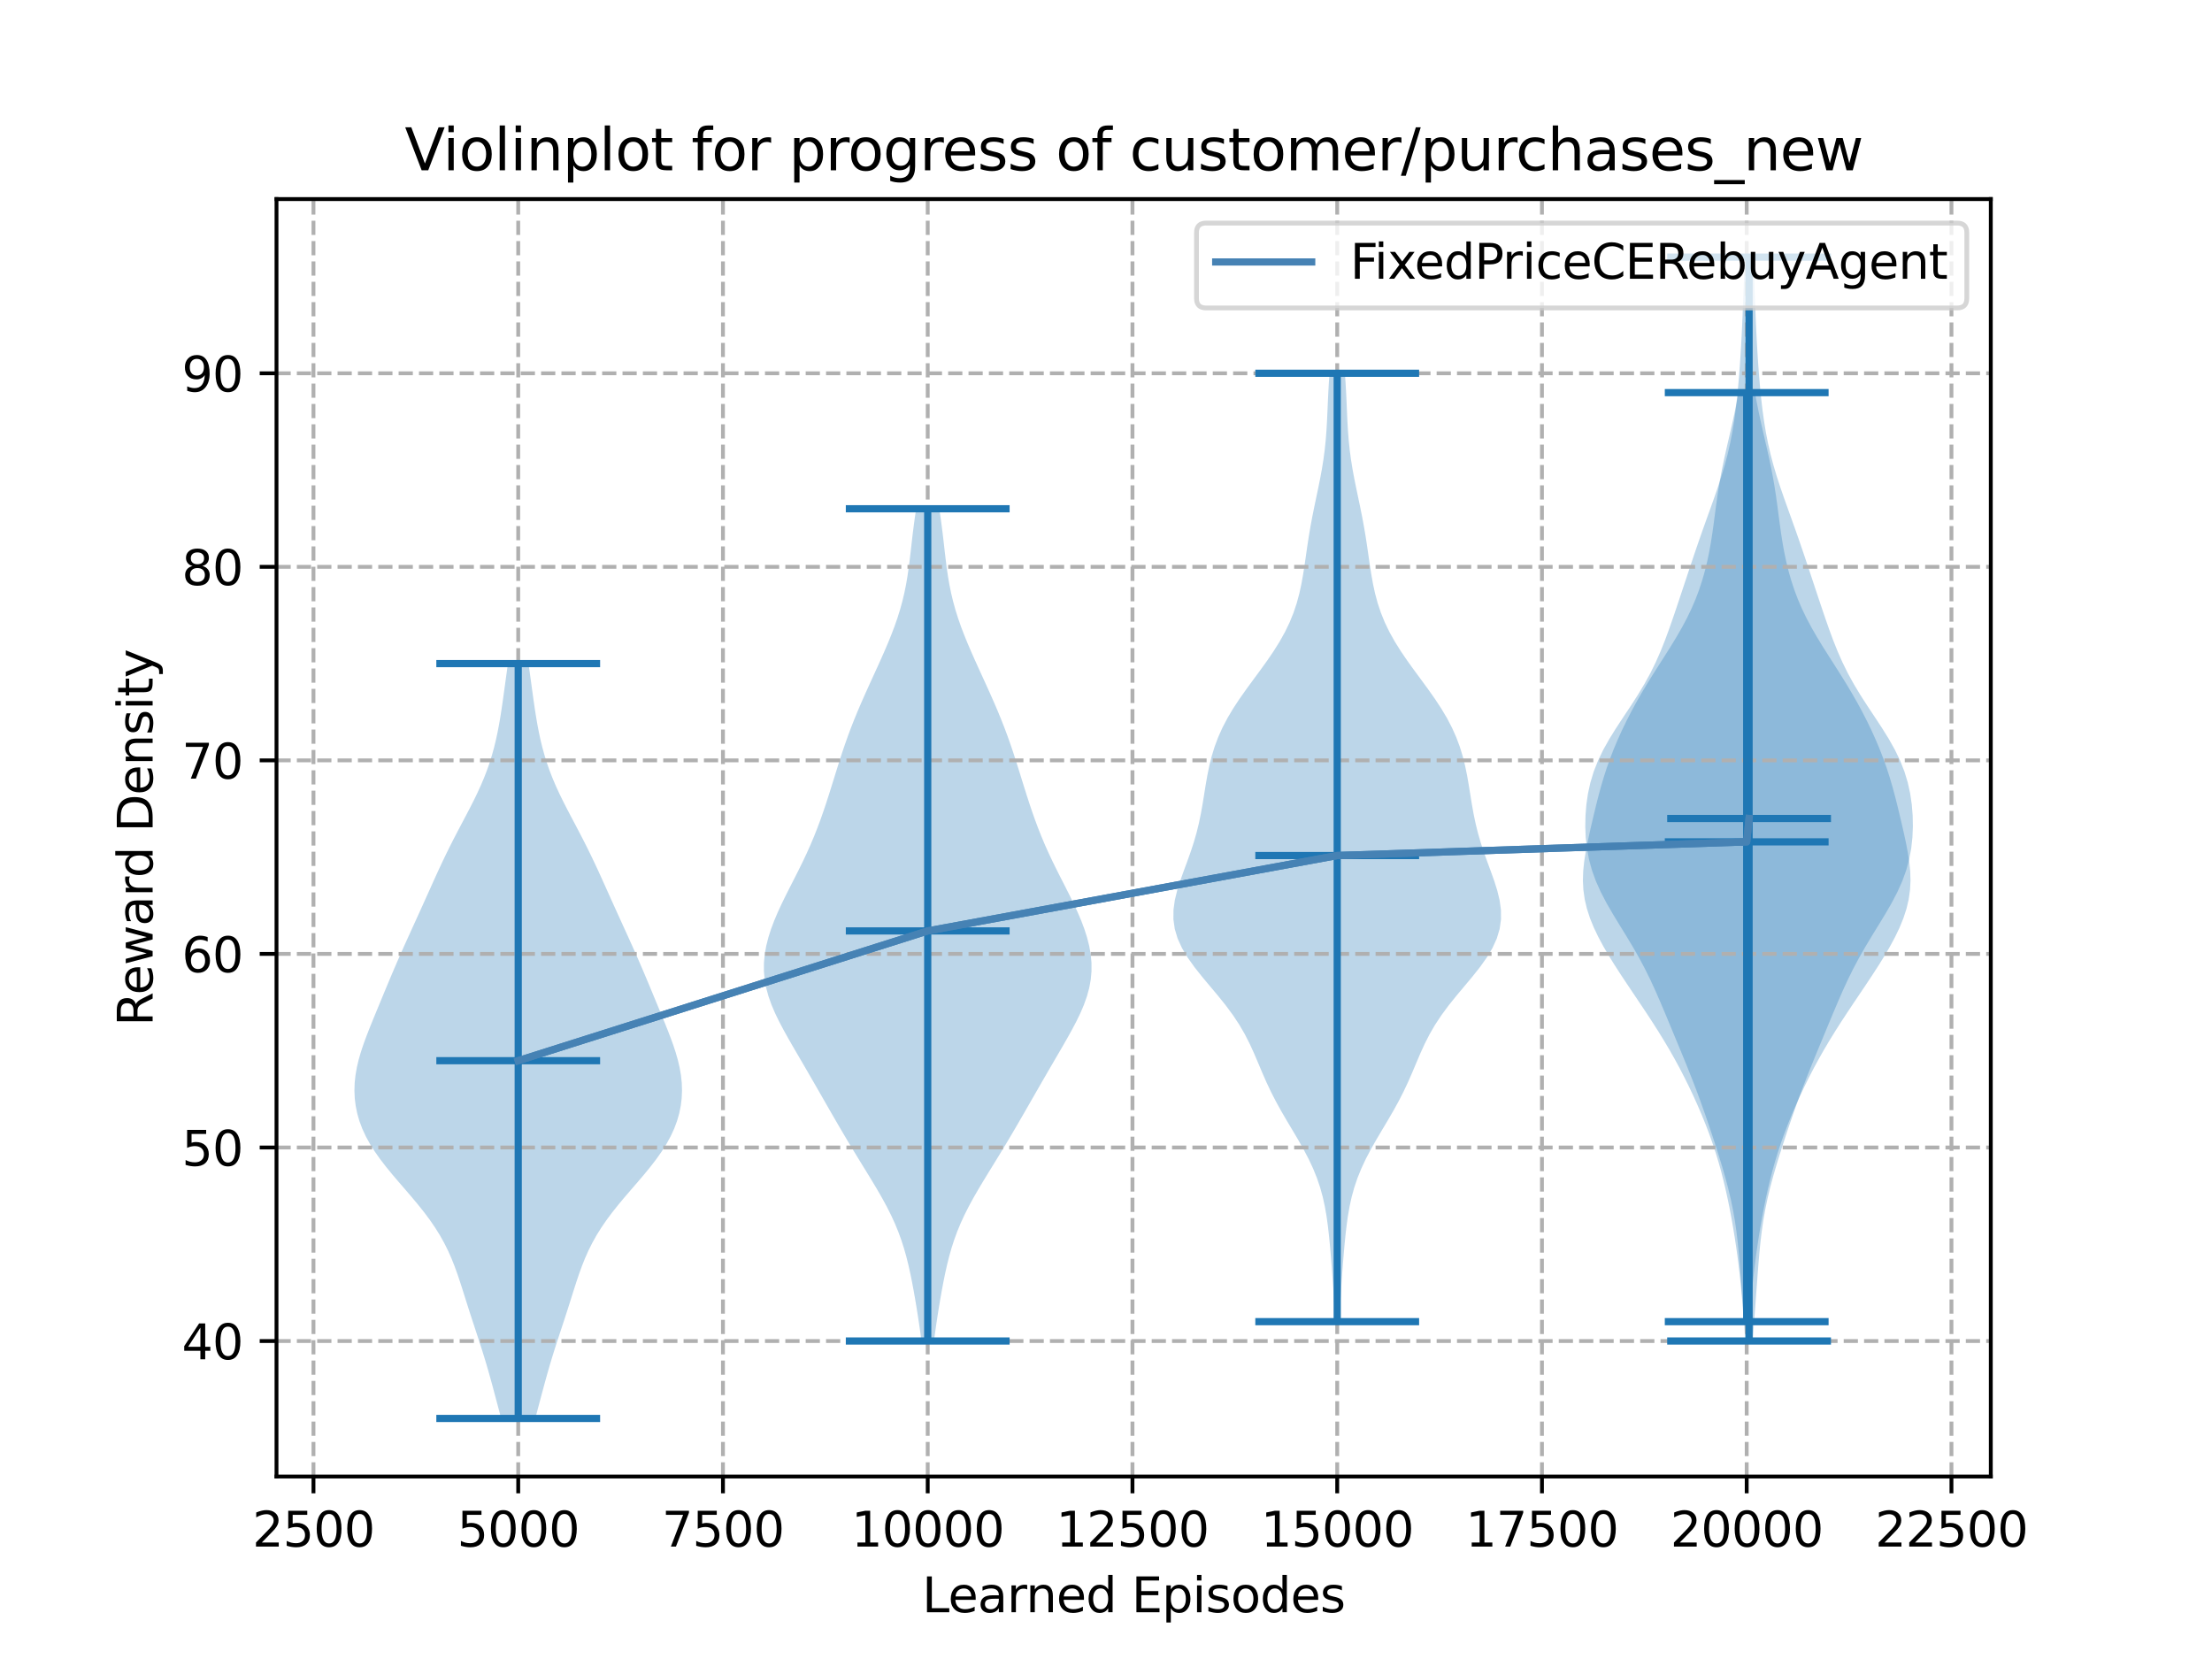 <?xml version="1.0" encoding="utf-8" standalone="no"?>
<!DOCTYPE svg PUBLIC "-//W3C//DTD SVG 1.1//EN"
  "http://www.w3.org/Graphics/SVG/1.1/DTD/svg11.dtd">
<svg xmlns:xlink="http://www.w3.org/1999/xlink" width="460.8pt" height="345.6pt" viewBox="0 0 460.8 345.6" xmlns="http://www.w3.org/2000/svg" version="1.1">
 <defs>
  <style type="text/css">*{stroke-linejoin: round; stroke-linecap: butt}</style>
 </defs>
 <g id="figure_1">
  <g id="patch_1">
   <path d="M 0 345.6 
L 460.8 345.6 
L 460.8 0 
L 0 0 
z
" style="fill: #ffffff"/>
  </g>
  <g id="axes_1">
   <g id="patch_2">
    <path d="M 57.6 307.584 
L 414.72 307.584 
L 414.72 41.472 
L 57.6 41.472 
z
" style="fill: #ffffff"/>
   </g>
   <g id="PolyCollection_1">
    <path d="M 111.507 295.488 
L 104.403 295.488 
L 103.98 293.9 
L 103.557 292.311 
L 103.135 290.723 
L 102.71 289.135 
L 102.278 287.546 
L 101.834 285.958 
L 101.375 284.369 
L 100.898 282.781 
L 100.403 281.193 
L 99.893 279.604 
L 99.373 278.016 
L 98.85 276.428 
L 98.328 274.839 
L 97.813 273.251 
L 97.305 271.663 
L 96.804 270.074 
L 96.302 268.486 
L 95.789 266.897 
L 95.252 265.309 
L 94.675 263.721 
L 94.042 262.132 
L 93.337 260.544 
L 92.546 258.956 
L 91.66 257.367 
L 90.672 255.779 
L 89.585 254.191 
L 88.402 252.602 
L 87.139 251.014 
L 85.813 249.425 
L 84.45 247.837 
L 83.077 246.249 
L 81.725 244.66 
L 80.423 243.072 
L 79.2 241.484 
L 78.078 239.895 
L 77.075 238.307 
L 76.204 236.719 
L 75.47 235.13 
L 74.876 233.542 
L 74.418 231.953 
L 74.095 230.365 
L 73.901 228.777 
L 73.833 227.188 
L 73.885 225.6 
L 74.052 224.012 
L 74.325 222.423 
L 74.696 220.835 
L 75.15 219.247 
L 75.674 217.658 
L 76.251 216.07 
L 76.866 214.481 
L 77.504 212.893 
L 78.155 211.305 
L 78.811 209.716 
L 79.468 208.128 
L 80.126 206.54 
L 80.787 204.951 
L 81.454 203.363 
L 82.129 201.775 
L 82.815 200.186 
L 83.512 198.598 
L 84.22 197.009 
L 84.936 195.421 
L 85.658 193.833 
L 86.381 192.244 
L 87.104 190.656 
L 87.824 189.068 
L 88.541 187.479 
L 89.256 185.891 
L 89.97 184.303 
L 90.688 182.714 
L 91.416 181.126 
L 92.158 179.537 
L 92.919 177.949 
L 93.702 176.361 
L 94.508 174.772 
L 95.332 173.184 
L 96.169 171.596 
L 97.008 170.007 
L 97.839 168.419 
L 98.647 166.831 
L 99.421 165.242 
L 100.149 163.654 
L 100.824 162.065 
L 101.439 160.477 
L 101.993 158.889 
L 102.488 157.3 
L 102.926 155.712 
L 103.312 154.124 
L 103.654 152.535 
L 103.958 150.947 
L 104.232 149.359 
L 104.481 147.77 
L 104.713 146.182 
L 104.935 144.593 
L 105.153 143.005 
L 105.37 141.417 
L 105.59 139.828 
L 105.814 138.24 
L 110.095 138.24 
L 110.095 138.24 
L 110.32 139.828 
L 110.54 141.417 
L 110.757 143.005 
L 110.974 144.593 
L 111.196 146.182 
L 111.429 147.77 
L 111.678 149.359 
L 111.951 150.947 
L 112.255 152.535 
L 112.597 154.124 
L 112.984 155.712 
L 113.422 157.3 
L 113.916 158.889 
L 114.471 160.477 
L 115.086 162.065 
L 115.76 163.654 
L 116.489 165.242 
L 117.262 166.831 
L 118.071 168.419 
L 118.901 170.007 
L 119.741 171.596 
L 120.577 173.184 
L 121.402 174.772 
L 122.207 176.361 
L 122.99 177.949 
L 123.752 179.537 
L 124.494 181.126 
L 125.221 182.714 
L 125.94 184.303 
L 126.654 185.891 
L 127.368 187.479 
L 128.085 189.068 
L 128.805 190.656 
L 129.528 192.244 
L 130.252 193.833 
L 130.974 195.421 
L 131.69 197.009 
L 132.398 198.598 
L 133.095 200.186 
L 133.781 201.775 
L 134.456 203.363 
L 135.123 204.951 
L 135.784 206.54 
L 136.442 208.128 
L 137.099 209.716 
L 137.755 211.305 
L 138.406 212.893 
L 139.044 214.481 
L 139.659 216.07 
L 140.236 217.658 
L 140.759 219.247 
L 141.214 220.835 
L 141.584 222.423 
L 141.858 224.012 
L 142.025 225.6 
L 142.077 227.188 
L 142.009 228.777 
L 141.815 230.365 
L 141.492 231.953 
L 141.034 233.542 
L 140.439 235.13 
L 139.705 236.719 
L 138.834 238.307 
L 137.832 239.895 
L 136.71 241.484 
L 135.487 243.072 
L 134.185 244.66 
L 132.833 246.249 
L 131.46 247.837 
L 130.096 249.425 
L 128.771 251.014 
L 127.507 252.602 
L 126.325 254.191 
L 125.237 255.779 
L 124.25 257.367 
L 123.364 258.956 
L 122.573 260.544 
L 121.868 262.132 
L 121.234 263.721 
L 120.657 265.309 
L 120.12 266.897 
L 119.607 268.486 
L 119.105 270.074 
L 118.604 271.663 
L 118.097 273.251 
L 117.582 274.839 
L 117.06 276.428 
L 116.536 278.016 
L 116.016 279.604 
L 115.506 281.193 
L 115.011 282.781 
L 114.534 284.369 
L 114.075 285.958 
L 113.632 287.546 
L 113.2 289.135 
L 112.775 290.723 
L 112.352 292.311 
L 111.93 293.9 
L 111.507 295.488 
z
" clip-path="url(#p59e0092304)" style="fill: #1f77b4; fill-opacity: 0.3"/>
   </g>
   <g id="PolyCollection_2">
    <path d="M 194.562 279.36 
L 191.958 279.36 
L 191.724 277.609 
L 191.474 275.857 
L 191.209 274.106 
L 190.929 272.355 
L 190.636 270.604 
L 190.328 268.852 
L 190 267.101 
L 189.645 265.35 
L 189.256 263.599 
L 188.821 261.847 
L 188.329 260.096 
L 187.767 258.345 
L 187.129 256.593 
L 186.407 254.842 
L 185.602 253.091 
L 184.718 251.34 
L 183.766 249.588 
L 182.759 247.837 
L 181.713 246.086 
L 180.644 244.335 
L 179.567 242.583 
L 178.492 240.832 
L 177.428 239.081 
L 176.377 237.329 
L 175.342 235.578 
L 174.32 233.827 
L 173.307 232.076 
L 172.301 230.324 
L 171.298 228.573 
L 170.294 226.822 
L 169.286 225.071 
L 168.273 223.319 
L 167.255 221.568 
L 166.233 219.817 
L 165.214 218.065 
L 164.209 216.314 
L 163.235 214.563 
L 162.311 212.812 
L 161.463 211.06 
L 160.716 209.309 
L 160.093 207.558 
L 159.615 205.807 
L 159.294 204.055 
L 159.138 202.304 
L 159.145 200.553 
L 159.309 198.801 
L 159.62 197.05 
L 160.062 195.299 
L 160.62 193.548 
L 161.279 191.796 
L 162.021 190.045 
L 162.828 188.294 
L 163.684 186.543 
L 164.568 184.791 
L 165.462 183.04 
L 166.348 181.289 
L 167.21 179.537 
L 168.038 177.786 
L 168.822 176.035 
L 169.561 174.284 
L 170.256 172.532 
L 170.909 170.781 
L 171.526 169.03 
L 172.115 167.279 
L 172.681 165.527 
L 173.233 163.776 
L 173.776 162.025 
L 174.32 160.273 
L 174.873 158.522 
L 175.441 156.771 
L 176.034 155.02 
L 176.656 153.268 
L 177.311 151.517 
L 178.001 149.766 
L 178.723 148.015 
L 179.474 146.263 
L 180.248 144.512 
L 181.038 142.761 
L 181.838 141.009 
L 182.639 139.258 
L 183.432 137.507 
L 184.208 135.756 
L 184.958 134.004 
L 185.671 132.253 
L 186.337 130.502 
L 186.948 128.751 
L 187.497 126.999 
L 187.98 125.248 
L 188.397 123.497 
L 188.752 121.745 
L 189.05 119.994 
L 189.304 118.243 
L 189.526 116.492 
L 189.73 114.74 
L 189.929 112.989 
L 190.133 111.238 
L 190.353 109.487 
L 190.591 107.735 
L 190.849 105.984 
L 195.671 105.984 
L 195.671 105.984 
L 195.929 107.735 
L 196.167 109.487 
L 196.387 111.238 
L 196.592 112.989 
L 196.79 114.74 
L 196.994 116.492 
L 197.216 118.243 
L 197.47 119.994 
L 197.768 121.745 
L 198.123 123.497 
L 198.54 125.248 
L 199.023 126.999 
L 199.572 128.751 
L 200.183 130.502 
L 200.849 132.253 
L 201.562 134.004 
L 202.312 135.756 
L 203.088 137.507 
L 203.881 139.258 
L 204.682 141.009 
L 205.482 142.761 
L 206.272 144.512 
L 207.046 146.263 
L 207.797 148.015 
L 208.519 149.766 
L 209.209 151.517 
L 209.864 153.268 
L 210.486 155.02 
L 211.079 156.771 
L 211.647 158.522 
L 212.2 160.273 
L 212.744 162.025 
L 213.287 163.776 
L 213.839 165.527 
L 214.405 167.279 
L 214.994 169.03 
L 215.611 170.781 
L 216.264 172.532 
L 216.959 174.284 
L 217.698 176.035 
L 218.483 177.786 
L 219.31 179.537 
L 220.172 181.289 
L 221.058 183.04 
L 221.952 184.791 
L 222.836 186.543 
L 223.692 188.294 
L 224.499 190.045 
L 225.241 191.796 
L 225.9 193.548 
L 226.458 195.299 
L 226.901 197.05 
L 227.211 198.801 
L 227.375 200.553 
L 227.382 202.304 
L 227.226 204.055 
L 226.905 205.807 
L 226.427 207.558 
L 225.804 209.309 
L 225.057 211.06 
L 224.209 212.812 
L 223.285 214.563 
L 222.311 216.314 
L 221.306 218.065 
L 220.287 219.817 
L 219.265 221.568 
L 218.247 223.319 
L 217.234 225.071 
L 216.226 226.822 
L 215.222 228.573 
L 214.219 230.324 
L 213.213 232.076 
L 212.2 233.827 
L 211.178 235.578 
L 210.143 237.329 
L 209.092 239.081 
L 208.028 240.832 
L 206.953 242.583 
L 205.876 244.335 
L 204.807 246.086 
L 203.761 247.837 
L 202.754 249.588 
L 201.802 251.34 
L 200.918 253.091 
L 200.113 254.842 
L 199.391 256.593 
L 198.753 258.345 
L 198.191 260.096 
L 197.699 261.847 
L 197.264 263.599 
L 196.875 265.35 
L 196.52 267.101 
L 196.192 268.852 
L 195.884 270.604 
L 195.591 272.355 
L 195.312 274.106 
L 195.046 275.857 
L 194.796 277.609 
L 194.562 279.36 
z
" clip-path="url(#p59e0092304)" style="fill: #1f77b4; fill-opacity: 0.3"/>
   </g>
   <g id="PolyCollection_3">
    <path d="M 279.027 275.328 
L 278.103 275.328 
L 278.015 273.332 
L 277.914 271.337 
L 277.799 269.341 
L 277.671 267.345 
L 277.531 265.35 
L 277.38 263.354 
L 277.218 261.359 
L 277.043 259.363 
L 276.848 257.367 
L 276.62 255.372 
L 276.345 253.376 
L 275.999 251.38 
L 275.562 249.385 
L 275.014 247.389 
L 274.339 245.393 
L 273.53 243.398 
L 272.594 241.402 
L 271.546 239.407 
L 270.414 237.411 
L 269.234 235.415 
L 268.044 233.42 
L 266.883 231.424 
L 265.782 229.428 
L 264.759 227.433 
L 263.818 225.437 
L 262.942 223.441 
L 262.101 221.446 
L 261.251 219.45 
L 260.342 217.455 
L 259.326 215.459 
L 258.167 213.463 
L 256.846 211.468 
L 255.37 209.472 
L 253.769 207.476 
L 252.098 205.481 
L 250.429 203.485 
L 248.843 201.489 
L 247.419 199.494 
L 246.228 197.498 
L 245.319 195.503 
L 244.723 193.507 
L 244.443 191.511 
L 244.461 189.516 
L 244.737 187.52 
L 245.219 185.524 
L 245.847 183.529 
L 246.558 181.533 
L 247.295 179.537 
L 248.009 177.542 
L 248.666 175.546 
L 249.244 173.551 
L 249.737 171.555 
L 250.153 169.559 
L 250.51 167.564 
L 250.834 165.568 
L 251.154 163.572 
L 251.502 161.577 
L 251.91 159.581 
L 252.406 157.585 
L 253.016 155.59 
L 253.761 153.594 
L 254.653 151.599 
L 255.696 149.603 
L 256.883 147.607 
L 258.194 145.612 
L 259.6 143.616 
L 261.061 141.62 
L 262.533 139.625 
L 263.97 137.629 
L 265.331 135.633 
L 266.579 133.638 
L 267.691 131.642 
L 268.654 129.647 
L 269.464 127.651 
L 270.13 125.655 
L 270.669 123.66 
L 271.105 121.664 
L 271.464 119.668 
L 271.773 117.673 
L 272.061 115.677 
L 272.349 113.681 
L 272.657 111.686 
L 272.994 109.69 
L 273.365 107.695 
L 273.765 105.699 
L 274.183 103.703 
L 274.603 101.708 
L 275.006 99.712 
L 275.376 97.716 
L 275.697 95.721 
L 275.961 93.725 
L 276.168 91.729 
L 276.323 89.734 
L 276.439 87.738 
L 276.531 85.743 
L 276.617 83.747 
L 276.711 81.751 
L 276.825 79.756 
L 276.964 77.76 
L 280.166 77.76 
L 280.166 77.76 
L 280.306 79.756 
L 280.42 81.751 
L 280.514 83.747 
L 280.599 85.743 
L 280.691 87.738 
L 280.807 89.734 
L 280.962 91.729 
L 281.169 93.725 
L 281.434 95.721 
L 281.755 97.716 
L 282.124 99.712 
L 282.527 101.708 
L 282.947 103.703 
L 283.365 105.699 
L 283.765 107.695 
L 284.136 109.69 
L 284.474 111.686 
L 284.781 113.681 
L 285.07 115.677 
L 285.357 117.673 
L 285.667 119.668 
L 286.025 121.664 
L 286.461 123.66 
L 287 125.655 
L 287.667 127.651 
L 288.477 129.647 
L 289.439 131.642 
L 290.551 133.638 
L 291.8 135.633 
L 293.16 137.629 
L 294.597 139.625 
L 296.069 141.62 
L 297.53 143.616 
L 298.936 145.612 
L 300.248 147.607 
L 301.435 149.603 
L 302.478 151.599 
L 303.37 153.594 
L 304.114 155.59 
L 304.724 157.585 
L 305.22 159.581 
L 305.628 161.577 
L 305.976 163.572 
L 306.297 165.568 
L 306.62 167.564 
L 306.977 169.559 
L 307.393 171.555 
L 307.887 173.551 
L 308.464 175.546 
L 309.121 177.542 
L 309.835 179.537 
L 310.572 181.533 
L 311.284 183.529 
L 311.911 185.524 
L 312.394 187.52 
L 312.67 189.516 
L 312.687 191.511 
L 312.407 193.507 
L 311.811 195.503 
L 310.903 197.498 
L 309.711 199.494 
L 308.287 201.489 
L 306.701 203.485 
L 305.032 205.481 
L 303.361 207.476 
L 301.76 209.472 
L 300.284 211.468 
L 298.963 213.463 
L 297.804 215.459 
L 296.788 217.455 
L 295.879 219.45 
L 295.029 221.446 
L 294.188 223.441 
L 293.313 225.437 
L 292.371 227.433 
L 291.349 229.428 
L 290.247 231.424 
L 289.087 233.42 
L 287.897 235.415 
L 286.716 237.411 
L 285.584 239.407 
L 284.536 241.402 
L 283.6 243.398 
L 282.792 245.393 
L 282.117 247.389 
L 281.568 249.385 
L 281.131 251.38 
L 280.786 253.376 
L 280.51 255.372 
L 280.283 257.367 
L 280.088 259.363 
L 279.912 261.359 
L 279.751 263.354 
L 279.599 265.35 
L 279.459 267.345 
L 279.331 269.341 
L 279.216 271.337 
L 279.115 273.332 
L 279.027 275.328 
z
" clip-path="url(#p59e0092304)" style="fill: #1f77b4; fill-opacity: 0.3"/>
   </g>
   <g id="PolyCollection_4">
    <path d="M 364.502 275.328 
L 363.239 275.328 
L 363.113 273.373 
L 362.969 271.418 
L 362.806 269.463 
L 362.622 267.508 
L 362.417 265.553 
L 362.189 263.599 
L 361.938 261.644 
L 361.664 259.689 
L 361.368 257.734 
L 361.048 255.779 
L 360.705 253.824 
L 360.336 251.869 
L 359.941 249.914 
L 359.514 247.959 
L 359.053 246.004 
L 358.551 244.049 
L 358.004 242.095 
L 357.409 240.14 
L 356.763 238.185 
L 356.067 236.23 
L 355.321 234.275 
L 354.529 232.32 
L 353.692 230.365 
L 352.813 228.41 
L 351.891 226.455 
L 350.925 224.5 
L 349.913 222.545 
L 348.853 220.591 
L 347.743 218.636 
L 346.583 216.681 
L 345.376 214.726 
L 344.127 212.771 
L 342.846 210.816 
L 341.541 208.861 
L 340.226 206.906 
L 338.913 204.951 
L 337.618 202.996 
L 336.356 201.041 
L 335.144 199.087 
L 334.003 197.132 
L 332.953 195.177 
L 332.018 193.222 
L 331.223 191.267 
L 330.587 189.312 
L 330.127 187.357 
L 329.849 185.402 
L 329.748 183.447 
L 329.809 181.492 
L 330.006 179.537 
L 330.309 177.583 
L 330.684 175.628 
L 331.104 173.673 
L 331.548 171.718 
L 332.007 169.763 
L 332.481 167.808 
L 332.977 165.853 
L 333.505 163.898 
L 334.08 161.943 
L 334.711 159.988 
L 335.404 158.033 
L 336.162 156.079 
L 336.983 154.124 
L 337.867 152.169 
L 338.81 150.214 
L 339.813 148.259 
L 340.873 146.304 
L 341.99 144.349 
L 343.16 142.394 
L 344.373 140.439 
L 345.614 138.484 
L 346.864 136.529 
L 348.096 134.575 
L 349.286 132.62 
L 350.409 130.665 
L 351.446 128.71 
L 352.386 126.755 
L 353.224 124.8 
L 353.961 122.845 
L 354.603 120.89 
L 355.159 118.935 
L 355.638 116.98 
L 356.049 115.025 
L 356.402 113.071 
L 356.708 111.116 
L 356.982 109.161 
L 357.239 107.206 
L 357.496 105.251 
L 357.77 103.296 
L 358.072 101.341 
L 358.411 99.386 
L 358.789 97.431 
L 359.2 95.476 
L 359.638 93.521 
L 360.088 91.567 
L 360.54 89.612 
L 360.98 87.657 
L 361.399 85.702 
L 361.79 83.747 
L 362.147 81.792 
L 365.594 81.792 
L 365.594 81.792 
L 365.951 83.747 
L 366.342 85.702 
L 366.761 87.657 
L 367.201 89.612 
L 367.653 91.567 
L 368.103 93.521 
L 368.54 95.476 
L 368.952 97.431 
L 369.33 99.386 
L 369.669 101.341 
L 369.971 103.296 
L 370.245 105.251 
L 370.502 107.206 
L 370.759 109.161 
L 371.033 111.116 
L 371.339 113.071 
L 371.692 115.025 
L 372.103 116.98 
L 372.582 118.935 
L 373.138 120.89 
L 373.78 122.845 
L 374.517 124.8 
L 375.355 126.755 
L 376.294 128.71 
L 377.332 130.665 
L 378.455 132.62 
L 379.645 134.575 
L 380.877 136.529 
L 382.127 138.484 
L 383.368 140.439 
L 384.581 142.394 
L 385.751 144.349 
L 386.868 146.304 
L 387.928 148.259 
L 388.931 150.214 
L 389.874 152.169 
L 390.758 154.124 
L 391.579 156.079 
L 392.337 158.033 
L 393.03 159.988 
L 393.661 161.943 
L 394.235 163.898 
L 394.764 165.853 
L 395.26 167.808 
L 395.733 169.763 
L 396.193 171.718 
L 396.637 173.673 
L 397.057 175.628 
L 397.432 177.583 
L 397.734 179.537 
L 397.932 181.492 
L 397.993 183.447 
L 397.892 185.402 
L 397.614 187.357 
L 397.153 189.312 
L 396.518 191.267 
L 395.722 193.222 
L 394.788 195.177 
L 393.738 197.132 
L 392.597 199.087 
L 391.385 201.041 
L 390.123 202.996 
L 388.828 204.951 
L 387.515 206.906 
L 386.2 208.861 
L 384.895 210.816 
L 383.614 212.771 
L 382.365 214.726 
L 381.158 216.681 
L 379.998 218.636 
L 378.888 220.591 
L 377.828 222.545 
L 376.816 224.5 
L 375.85 226.455 
L 374.928 228.41 
L 374.049 230.365 
L 373.212 232.32 
L 372.42 234.275 
L 371.674 236.23 
L 370.978 238.185 
L 370.332 240.14 
L 369.737 242.095 
L 369.19 244.049 
L 368.688 246.004 
L 368.226 247.959 
L 367.8 249.914 
L 367.404 251.869 
L 367.036 253.824 
L 366.693 255.779 
L 366.373 257.734 
L 366.076 259.689 
L 365.803 261.644 
L 365.552 263.599 
L 365.324 265.553 
L 365.118 267.508 
L 364.935 269.463 
L 364.772 271.418 
L 364.628 273.373 
L 364.502 275.328 
z
" clip-path="url(#p59e0092304)" style="fill: #1f77b4; fill-opacity: 0.3"/>
   </g>
   <g id="PolyCollection_5">
    <path d="M 365.133 279.36 
L 363.597 279.36 
L 363.44 277.079 
L 363.274 274.799 
L 363.104 272.518 
L 362.934 270.237 
L 362.766 267.956 
L 362.597 265.676 
L 362.421 263.395 
L 362.228 261.114 
L 362.004 258.833 
L 361.733 256.553 
L 361.403 254.272 
L 361.002 251.991 
L 360.528 249.711 
L 359.982 247.43 
L 359.372 245.149 
L 358.711 242.868 
L 358.011 240.588 
L 357.282 238.307 
L 356.532 236.026 
L 355.762 233.745 
L 354.971 231.465 
L 354.154 229.184 
L 353.307 226.903 
L 352.429 224.623 
L 351.523 222.342 
L 350.594 220.061 
L 349.651 217.78 
L 348.704 215.5 
L 347.757 213.219 
L 346.806 210.938 
L 345.842 208.657 
L 344.845 206.377 
L 343.794 204.096 
L 342.668 201.815 
L 341.455 199.535 
L 340.155 197.254 
L 338.785 194.973 
L 337.381 192.692 
L 335.992 190.412 
L 334.674 188.131 
L 333.482 185.85 
L 332.459 183.569 
L 331.632 181.289 
L 331.011 179.008 
L 330.586 176.727 
L 330.337 174.447 
L 330.243 172.166 
L 330.289 169.885 
L 330.471 167.604 
L 330.802 165.324 
L 331.302 163.043 
L 331.992 160.762 
L 332.887 158.481 
L 333.986 156.201 
L 335.266 153.92 
L 336.685 151.639 
L 338.184 149.359 
L 339.699 147.078 
L 341.168 144.797 
L 342.544 142.516 
L 343.798 140.236 
L 344.922 137.955 
L 345.928 135.674 
L 346.839 133.393 
L 347.681 131.113 
L 348.479 128.832 
L 349.254 126.551 
L 350.016 124.271 
L 350.774 121.99 
L 351.53 119.709 
L 352.29 117.428 
L 353.058 115.148 
L 353.839 112.867 
L 354.636 110.586 
L 355.449 108.305 
L 356.27 106.025 
L 357.083 103.744 
L 357.871 101.463 
L 358.614 99.183 
L 359.293 96.902 
L 359.896 94.621 
L 360.42 92.34 
L 360.865 90.06 
L 361.24 87.779 
L 361.555 85.498 
L 361.822 83.217 
L 362.051 80.937 
L 362.25 78.656 
L 362.425 76.375 
L 362.58 74.095 
L 362.717 71.814 
L 362.838 69.533 
L 362.945 67.252 
L 363.041 64.972 
L 363.129 62.691 
L 363.212 60.41 
L 363.296 58.129 
L 363.383 55.849 
L 363.476 53.568 
L 365.254 53.568 
L 365.254 53.568 
L 365.348 55.849 
L 365.435 58.129 
L 365.518 60.41 
L 365.602 62.691 
L 365.689 64.972 
L 365.785 67.252 
L 365.892 69.533 
L 366.013 71.814 
L 366.15 74.095 
L 366.305 76.375 
L 366.48 78.656 
L 366.679 80.937 
L 366.908 83.217 
L 367.175 85.498 
L 367.491 87.779 
L 367.865 90.06 
L 368.311 92.34 
L 368.834 94.621 
L 369.438 96.902 
L 370.117 99.183 
L 370.859 101.463 
L 371.647 103.744 
L 372.461 106.025 
L 373.281 108.305 
L 374.094 110.586 
L 374.892 112.867 
L 375.673 115.148 
L 376.44 117.428 
L 377.2 119.709 
L 377.956 121.99 
L 378.714 124.271 
L 379.477 126.551 
L 380.251 128.832 
L 381.05 131.113 
L 381.892 133.393 
L 382.802 135.674 
L 383.808 137.955 
L 384.933 140.236 
L 386.187 142.516 
L 387.562 144.797 
L 389.032 147.078 
L 390.546 149.359 
L 392.046 151.639 
L 393.465 153.92 
L 394.745 156.201 
L 395.844 158.481 
L 396.739 160.762 
L 397.429 163.043 
L 397.928 165.324 
L 398.259 167.604 
L 398.442 169.885 
L 398.487 172.166 
L 398.393 174.447 
L 398.144 176.727 
L 397.719 179.008 
L 397.098 181.289 
L 396.272 183.569 
L 395.249 185.85 
L 394.056 188.131 
L 392.738 190.412 
L 391.349 192.692 
L 389.945 194.973 
L 388.576 197.254 
L 387.275 199.535 
L 386.062 201.815 
L 384.936 204.096 
L 383.885 206.377 
L 382.889 208.657 
L 381.924 210.938 
L 380.973 213.219 
L 380.026 215.5 
L 379.079 217.78 
L 378.137 220.061 
L 377.208 222.342 
L 376.301 224.623 
L 375.423 226.903 
L 374.576 229.184 
L 373.759 231.465 
L 372.968 233.745 
L 372.198 236.026 
L 371.448 238.307 
L 370.72 240.588 
L 370.019 242.868 
L 369.358 245.149 
L 368.749 247.43 
L 368.203 249.711 
L 367.728 251.991 
L 367.328 254.272 
L 366.997 256.553 
L 366.726 258.833 
L 366.502 261.114 
L 366.309 263.395 
L 366.134 265.676 
L 365.965 267.956 
L 365.796 270.237 
L 365.626 272.518 
L 365.456 274.799 
L 365.29 277.079 
L 365.133 279.36 
z
" clip-path="url(#p59e0092304)" style="fill: #1f77b4; fill-opacity: 0.3"/>
   </g>
   <g id="matplotlib.axis_1">
    <g id="xtick_1">
     <g id="line2d_1">
      <path d="M 65.302 307.584 
L 65.302 41.472 
" clip-path="url(#p59e0092304)" style="fill: none; stroke-dasharray: 2.96,1.28; stroke-dashoffset: 0; stroke: #b0b0b0; stroke-width: 0.8"/>
     </g>
     <g id="line2d_2">
      <defs>
       <path id="m2ce70b0e08" d="M 0 0 
L 0 3.5 
" style="stroke: #000000; stroke-width: 0.8"/>
      </defs>
      <g>
       <use xlink:href="#m2ce70b0e08" x="65.302" y="307.584" style="stroke: #000000; stroke-width: 0.8"/>
      </g>
     </g>
     <g id="text_1">
      <!-- 2500 -->
      <g transform="translate(52.577 322.182)scale(0.1 -0.1)">
       <defs>
        <path id="DejaVuSans-32" d="M 1228 531 
L 3431 531 
L 3431 0 
L 469 0 
L 469 531 
Q 828 903 1448 1529 
Q 2069 2156 2228 2338 
Q 2531 2678 2651 2914 
Q 2772 3150 2772 3378 
Q 2772 3750 2511 3984 
Q 2250 4219 1831 4219 
Q 1534 4219 1204 4116 
Q 875 4013 500 3803 
L 500 4441 
Q 881 4594 1212 4672 
Q 1544 4750 1819 4750 
Q 2544 4750 2975 4387 
Q 3406 4025 3406 3419 
Q 3406 3131 3298 2873 
Q 3191 2616 2906 2266 
Q 2828 2175 2409 1742 
Q 1991 1309 1228 531 
z
" transform="scale(0.016)"/>
        <path id="DejaVuSans-35" d="M 691 4666 
L 3169 4666 
L 3169 4134 
L 1269 4134 
L 1269 2991 
Q 1406 3038 1543 3061 
Q 1681 3084 1819 3084 
Q 2600 3084 3056 2656 
Q 3513 2228 3513 1497 
Q 3513 744 3044 326 
Q 2575 -91 1722 -91 
Q 1428 -91 1123 -41 
Q 819 9 494 109 
L 494 744 
Q 775 591 1075 516 
Q 1375 441 1709 441 
Q 2250 441 2565 725 
Q 2881 1009 2881 1497 
Q 2881 1984 2565 2268 
Q 2250 2553 1709 2553 
Q 1456 2553 1204 2497 
Q 953 2441 691 2322 
L 691 4666 
z
" transform="scale(0.016)"/>
        <path id="DejaVuSans-30" d="M 2034 4250 
Q 1547 4250 1301 3770 
Q 1056 3291 1056 2328 
Q 1056 1369 1301 889 
Q 1547 409 2034 409 
Q 2525 409 2770 889 
Q 3016 1369 3016 2328 
Q 3016 3291 2770 3770 
Q 2525 4250 2034 4250 
z
M 2034 4750 
Q 2819 4750 3233 4129 
Q 3647 3509 3647 2328 
Q 3647 1150 3233 529 
Q 2819 -91 2034 -91 
Q 1250 -91 836 529 
Q 422 1150 422 2328 
Q 422 3509 836 4129 
Q 1250 4750 2034 4750 
z
" transform="scale(0.016)"/>
       </defs>
       <use xlink:href="#DejaVuSans-32"/>
       <use xlink:href="#DejaVuSans-35" x="63.623"/>
       <use xlink:href="#DejaVuSans-30" x="127.246"/>
       <use xlink:href="#DejaVuSans-30" x="190.869"/>
      </g>
     </g>
    </g>
    <g id="xtick_2">
     <g id="line2d_3">
      <path d="M 107.955 307.584 
L 107.955 41.472 
" clip-path="url(#p59e0092304)" style="fill: none; stroke-dasharray: 2.96,1.28; stroke-dashoffset: 0; stroke: #b0b0b0; stroke-width: 0.8"/>
     </g>
     <g id="line2d_4">
      <g>
       <use xlink:href="#m2ce70b0e08" x="107.955" y="307.584" style="stroke: #000000; stroke-width: 0.8"/>
      </g>
     </g>
     <g id="text_2">
      <!-- 5000 -->
      <g transform="translate(95.23 322.182)scale(0.1 -0.1)">
       <use xlink:href="#DejaVuSans-35"/>
       <use xlink:href="#DejaVuSans-30" x="63.623"/>
       <use xlink:href="#DejaVuSans-30" x="127.246"/>
       <use xlink:href="#DejaVuSans-30" x="190.869"/>
      </g>
     </g>
    </g>
    <g id="xtick_3">
     <g id="line2d_5">
      <path d="M 150.607 307.584 
L 150.607 41.472 
" clip-path="url(#p59e0092304)" style="fill: none; stroke-dasharray: 2.96,1.28; stroke-dashoffset: 0; stroke: #b0b0b0; stroke-width: 0.8"/>
     </g>
     <g id="line2d_6">
      <g>
       <use xlink:href="#m2ce70b0e08" x="150.607" y="307.584" style="stroke: #000000; stroke-width: 0.8"/>
      </g>
     </g>
     <g id="text_3">
      <!-- 7500 -->
      <g transform="translate(137.882 322.182)scale(0.1 -0.1)">
       <defs>
        <path id="DejaVuSans-37" d="M 525 4666 
L 3525 4666 
L 3525 4397 
L 1831 0 
L 1172 0 
L 2766 4134 
L 525 4134 
L 525 4666 
z
" transform="scale(0.016)"/>
       </defs>
       <use xlink:href="#DejaVuSans-37"/>
       <use xlink:href="#DejaVuSans-35" x="63.623"/>
       <use xlink:href="#DejaVuSans-30" x="127.246"/>
       <use xlink:href="#DejaVuSans-30" x="190.869"/>
      </g>
     </g>
    </g>
    <g id="xtick_4">
     <g id="line2d_7">
      <path d="M 193.26 307.584 
L 193.26 41.472 
" clip-path="url(#p59e0092304)" style="fill: none; stroke-dasharray: 2.96,1.28; stroke-dashoffset: 0; stroke: #b0b0b0; stroke-width: 0.8"/>
     </g>
     <g id="line2d_8">
      <g>
       <use xlink:href="#m2ce70b0e08" x="193.26" y="307.584" style="stroke: #000000; stroke-width: 0.8"/>
      </g>
     </g>
     <g id="text_4">
      <!-- 10000 -->
      <g transform="translate(177.354 322.182)scale(0.1 -0.1)">
       <defs>
        <path id="DejaVuSans-31" d="M 794 531 
L 1825 531 
L 1825 4091 
L 703 3866 
L 703 4441 
L 1819 4666 
L 2450 4666 
L 2450 531 
L 3481 531 
L 3481 0 
L 794 0 
L 794 531 
z
" transform="scale(0.016)"/>
       </defs>
       <use xlink:href="#DejaVuSans-31"/>
       <use xlink:href="#DejaVuSans-30" x="63.623"/>
       <use xlink:href="#DejaVuSans-30" x="127.246"/>
       <use xlink:href="#DejaVuSans-30" x="190.869"/>
       <use xlink:href="#DejaVuSans-30" x="254.492"/>
      </g>
     </g>
    </g>
    <g id="xtick_5">
     <g id="line2d_9">
      <path d="M 235.913 307.584 
L 235.913 41.472 
" clip-path="url(#p59e0092304)" style="fill: none; stroke-dasharray: 2.96,1.28; stroke-dashoffset: 0; stroke: #b0b0b0; stroke-width: 0.8"/>
     </g>
     <g id="line2d_10">
      <g>
       <use xlink:href="#m2ce70b0e08" x="235.913" y="307.584" style="stroke: #000000; stroke-width: 0.8"/>
      </g>
     </g>
     <g id="text_5">
      <!-- 12500 -->
      <g transform="translate(220.006 322.182)scale(0.1 -0.1)">
       <use xlink:href="#DejaVuSans-31"/>
       <use xlink:href="#DejaVuSans-32" x="63.623"/>
       <use xlink:href="#DejaVuSans-35" x="127.246"/>
       <use xlink:href="#DejaVuSans-30" x="190.869"/>
       <use xlink:href="#DejaVuSans-30" x="254.492"/>
      </g>
     </g>
    </g>
    <g id="xtick_6">
     <g id="line2d_11">
      <path d="M 278.565 307.584 
L 278.565 41.472 
" clip-path="url(#p59e0092304)" style="fill: none; stroke-dasharray: 2.96,1.28; stroke-dashoffset: 0; stroke: #b0b0b0; stroke-width: 0.8"/>
     </g>
     <g id="line2d_12">
      <g>
       <use xlink:href="#m2ce70b0e08" x="278.565" y="307.584" style="stroke: #000000; stroke-width: 0.8"/>
      </g>
     </g>
     <g id="text_6">
      <!-- 15000 -->
      <g transform="translate(262.659 322.182)scale(0.1 -0.1)">
       <use xlink:href="#DejaVuSans-31"/>
       <use xlink:href="#DejaVuSans-35" x="63.623"/>
       <use xlink:href="#DejaVuSans-30" x="127.246"/>
       <use xlink:href="#DejaVuSans-30" x="190.869"/>
       <use xlink:href="#DejaVuSans-30" x="254.492"/>
      </g>
     </g>
    </g>
    <g id="xtick_7">
     <g id="line2d_13">
      <path d="M 321.218 307.584 
L 321.218 41.472 
" clip-path="url(#p59e0092304)" style="fill: none; stroke-dasharray: 2.96,1.28; stroke-dashoffset: 0; stroke: #b0b0b0; stroke-width: 0.8"/>
     </g>
     <g id="line2d_14">
      <g>
       <use xlink:href="#m2ce70b0e08" x="321.218" y="307.584" style="stroke: #000000; stroke-width: 0.8"/>
      </g>
     </g>
     <g id="text_7">
      <!-- 17500 -->
      <g transform="translate(305.312 322.182)scale(0.1 -0.1)">
       <use xlink:href="#DejaVuSans-31"/>
       <use xlink:href="#DejaVuSans-37" x="63.623"/>
       <use xlink:href="#DejaVuSans-35" x="127.246"/>
       <use xlink:href="#DejaVuSans-30" x="190.869"/>
       <use xlink:href="#DejaVuSans-30" x="254.492"/>
      </g>
     </g>
    </g>
    <g id="xtick_8">
     <g id="line2d_15">
      <path d="M 363.87 307.584 
L 363.87 41.472 
" clip-path="url(#p59e0092304)" style="fill: none; stroke-dasharray: 2.96,1.28; stroke-dashoffset: 0; stroke: #b0b0b0; stroke-width: 0.8"/>
     </g>
     <g id="line2d_16">
      <g>
       <use xlink:href="#m2ce70b0e08" x="363.87" y="307.584" style="stroke: #000000; stroke-width: 0.8"/>
      </g>
     </g>
     <g id="text_8">
      <!-- 20000 -->
      <g transform="translate(347.964 322.182)scale(0.1 -0.1)">
       <use xlink:href="#DejaVuSans-32"/>
       <use xlink:href="#DejaVuSans-30" x="63.623"/>
       <use xlink:href="#DejaVuSans-30" x="127.246"/>
       <use xlink:href="#DejaVuSans-30" x="190.869"/>
       <use xlink:href="#DejaVuSans-30" x="254.492"/>
      </g>
     </g>
    </g>
    <g id="xtick_9">
     <g id="line2d_17">
      <path d="M 406.523 307.584 
L 406.523 41.472 
" clip-path="url(#p59e0092304)" style="fill: none; stroke-dasharray: 2.96,1.28; stroke-dashoffset: 0; stroke: #b0b0b0; stroke-width: 0.8"/>
     </g>
     <g id="line2d_18">
      <g>
       <use xlink:href="#m2ce70b0e08" x="406.523" y="307.584" style="stroke: #000000; stroke-width: 0.8"/>
      </g>
     </g>
     <g id="text_9">
      <!-- 22500 -->
      <g transform="translate(390.617 322.182)scale(0.1 -0.1)">
       <use xlink:href="#DejaVuSans-32"/>
       <use xlink:href="#DejaVuSans-32" x="63.623"/>
       <use xlink:href="#DejaVuSans-35" x="127.246"/>
       <use xlink:href="#DejaVuSans-30" x="190.869"/>
       <use xlink:href="#DejaVuSans-30" x="254.492"/>
      </g>
     </g>
    </g>
    <g id="text_10">
     <!-- Learned Episodes -->
     <g transform="translate(192.102 335.861)scale(0.1 -0.1)">
      <defs>
       <path id="DejaVuSans-4c" d="M 628 4666 
L 1259 4666 
L 1259 531 
L 3531 531 
L 3531 0 
L 628 0 
L 628 4666 
z
" transform="scale(0.016)"/>
       <path id="DejaVuSans-65" d="M 3597 1894 
L 3597 1613 
L 953 1613 
Q 991 1019 1311 708 
Q 1631 397 2203 397 
Q 2534 397 2845 478 
Q 3156 559 3463 722 
L 3463 178 
Q 3153 47 2828 -22 
Q 2503 -91 2169 -91 
Q 1331 -91 842 396 
Q 353 884 353 1716 
Q 353 2575 817 3079 
Q 1281 3584 2069 3584 
Q 2775 3584 3186 3129 
Q 3597 2675 3597 1894 
z
M 3022 2063 
Q 3016 2534 2758 2815 
Q 2500 3097 2075 3097 
Q 1594 3097 1305 2825 
Q 1016 2553 972 2059 
L 3022 2063 
z
" transform="scale(0.016)"/>
       <path id="DejaVuSans-61" d="M 2194 1759 
Q 1497 1759 1228 1600 
Q 959 1441 959 1056 
Q 959 750 1161 570 
Q 1363 391 1709 391 
Q 2188 391 2477 730 
Q 2766 1069 2766 1631 
L 2766 1759 
L 2194 1759 
z
M 3341 1997 
L 3341 0 
L 2766 0 
L 2766 531 
Q 2569 213 2275 61 
Q 1981 -91 1556 -91 
Q 1019 -91 701 211 
Q 384 513 384 1019 
Q 384 1609 779 1909 
Q 1175 2209 1959 2209 
L 2766 2209 
L 2766 2266 
Q 2766 2663 2505 2880 
Q 2244 3097 1772 3097 
Q 1472 3097 1187 3025 
Q 903 2953 641 2809 
L 641 3341 
Q 956 3463 1253 3523 
Q 1550 3584 1831 3584 
Q 2591 3584 2966 3190 
Q 3341 2797 3341 1997 
z
" transform="scale(0.016)"/>
       <path id="DejaVuSans-72" d="M 2631 2963 
Q 2534 3019 2420 3045 
Q 2306 3072 2169 3072 
Q 1681 3072 1420 2755 
Q 1159 2438 1159 1844 
L 1159 0 
L 581 0 
L 581 3500 
L 1159 3500 
L 1159 2956 
Q 1341 3275 1631 3429 
Q 1922 3584 2338 3584 
Q 2397 3584 2469 3576 
Q 2541 3569 2628 3553 
L 2631 2963 
z
" transform="scale(0.016)"/>
       <path id="DejaVuSans-6e" d="M 3513 2113 
L 3513 0 
L 2938 0 
L 2938 2094 
Q 2938 2591 2744 2837 
Q 2550 3084 2163 3084 
Q 1697 3084 1428 2787 
Q 1159 2491 1159 1978 
L 1159 0 
L 581 0 
L 581 3500 
L 1159 3500 
L 1159 2956 
Q 1366 3272 1645 3428 
Q 1925 3584 2291 3584 
Q 2894 3584 3203 3211 
Q 3513 2838 3513 2113 
z
" transform="scale(0.016)"/>
       <path id="DejaVuSans-64" d="M 2906 2969 
L 2906 4863 
L 3481 4863 
L 3481 0 
L 2906 0 
L 2906 525 
Q 2725 213 2448 61 
Q 2172 -91 1784 -91 
Q 1150 -91 751 415 
Q 353 922 353 1747 
Q 353 2572 751 3078 
Q 1150 3584 1784 3584 
Q 2172 3584 2448 3432 
Q 2725 3281 2906 2969 
z
M 947 1747 
Q 947 1113 1208 752 
Q 1469 391 1925 391 
Q 2381 391 2643 752 
Q 2906 1113 2906 1747 
Q 2906 2381 2643 2742 
Q 2381 3103 1925 3103 
Q 1469 3103 1208 2742 
Q 947 2381 947 1747 
z
" transform="scale(0.016)"/>
       <path id="DejaVuSans-20" transform="scale(0.016)"/>
       <path id="DejaVuSans-45" d="M 628 4666 
L 3578 4666 
L 3578 4134 
L 1259 4134 
L 1259 2753 
L 3481 2753 
L 3481 2222 
L 1259 2222 
L 1259 531 
L 3634 531 
L 3634 0 
L 628 0 
L 628 4666 
z
" transform="scale(0.016)"/>
       <path id="DejaVuSans-70" d="M 1159 525 
L 1159 -1331 
L 581 -1331 
L 581 3500 
L 1159 3500 
L 1159 2969 
Q 1341 3281 1617 3432 
Q 1894 3584 2278 3584 
Q 2916 3584 3314 3078 
Q 3713 2572 3713 1747 
Q 3713 922 3314 415 
Q 2916 -91 2278 -91 
Q 1894 -91 1617 61 
Q 1341 213 1159 525 
z
M 3116 1747 
Q 3116 2381 2855 2742 
Q 2594 3103 2138 3103 
Q 1681 3103 1420 2742 
Q 1159 2381 1159 1747 
Q 1159 1113 1420 752 
Q 1681 391 2138 391 
Q 2594 391 2855 752 
Q 3116 1113 3116 1747 
z
" transform="scale(0.016)"/>
       <path id="DejaVuSans-69" d="M 603 3500 
L 1178 3500 
L 1178 0 
L 603 0 
L 603 3500 
z
M 603 4863 
L 1178 4863 
L 1178 4134 
L 603 4134 
L 603 4863 
z
" transform="scale(0.016)"/>
       <path id="DejaVuSans-73" d="M 2834 3397 
L 2834 2853 
Q 2591 2978 2328 3040 
Q 2066 3103 1784 3103 
Q 1356 3103 1142 2972 
Q 928 2841 928 2578 
Q 928 2378 1081 2264 
Q 1234 2150 1697 2047 
L 1894 2003 
Q 2506 1872 2764 1633 
Q 3022 1394 3022 966 
Q 3022 478 2636 193 
Q 2250 -91 1575 -91 
Q 1294 -91 989 -36 
Q 684 19 347 128 
L 347 722 
Q 666 556 975 473 
Q 1284 391 1588 391 
Q 1994 391 2212 530 
Q 2431 669 2431 922 
Q 2431 1156 2273 1281 
Q 2116 1406 1581 1522 
L 1381 1569 
Q 847 1681 609 1914 
Q 372 2147 372 2553 
Q 372 3047 722 3315 
Q 1072 3584 1716 3584 
Q 2034 3584 2315 3537 
Q 2597 3491 2834 3397 
z
" transform="scale(0.016)"/>
       <path id="DejaVuSans-6f" d="M 1959 3097 
Q 1497 3097 1228 2736 
Q 959 2375 959 1747 
Q 959 1119 1226 758 
Q 1494 397 1959 397 
Q 2419 397 2687 759 
Q 2956 1122 2956 1747 
Q 2956 2369 2687 2733 
Q 2419 3097 1959 3097 
z
M 1959 3584 
Q 2709 3584 3137 3096 
Q 3566 2609 3566 1747 
Q 3566 888 3137 398 
Q 2709 -91 1959 -91 
Q 1206 -91 779 398 
Q 353 888 353 1747 
Q 353 2609 779 3096 
Q 1206 3584 1959 3584 
z
" transform="scale(0.016)"/>
      </defs>
      <use xlink:href="#DejaVuSans-4c"/>
      <use xlink:href="#DejaVuSans-65" x="53.963"/>
      <use xlink:href="#DejaVuSans-61" x="115.486"/>
      <use xlink:href="#DejaVuSans-72" x="176.766"/>
      <use xlink:href="#DejaVuSans-6e" x="216.129"/>
      <use xlink:href="#DejaVuSans-65" x="279.508"/>
      <use xlink:href="#DejaVuSans-64" x="341.031"/>
      <use xlink:href="#DejaVuSans-20" x="404.508"/>
      <use xlink:href="#DejaVuSans-45" x="436.295"/>
      <use xlink:href="#DejaVuSans-70" x="499.479"/>
      <use xlink:href="#DejaVuSans-69" x="562.955"/>
      <use xlink:href="#DejaVuSans-73" x="590.738"/>
      <use xlink:href="#DejaVuSans-6f" x="642.838"/>
      <use xlink:href="#DejaVuSans-64" x="704.02"/>
      <use xlink:href="#DejaVuSans-65" x="767.496"/>
      <use xlink:href="#DejaVuSans-73" x="829.02"/>
     </g>
    </g>
   </g>
   <g id="matplotlib.axis_2">
    <g id="ytick_1">
     <g id="line2d_19">
      <path d="M 57.6 279.36 
L 414.72 279.36 
" clip-path="url(#p59e0092304)" style="fill: none; stroke-dasharray: 2.96,1.28; stroke-dashoffset: 0; stroke: #b0b0b0; stroke-width: 0.8"/>
     </g>
     <g id="line2d_20">
      <defs>
       <path id="mbea2795ef0" d="M 0 0 
L -3.5 0 
" style="stroke: #000000; stroke-width: 0.8"/>
      </defs>
      <g>
       <use xlink:href="#mbea2795ef0" x="57.6" y="279.36" style="stroke: #000000; stroke-width: 0.8"/>
      </g>
     </g>
     <g id="text_11">
      <!-- 40 -->
      <g transform="translate(37.875 283.159)scale(0.1 -0.1)">
       <defs>
        <path id="DejaVuSans-34" d="M 2419 4116 
L 825 1625 
L 2419 1625 
L 2419 4116 
z
M 2253 4666 
L 3047 4666 
L 3047 1625 
L 3713 1625 
L 3713 1100 
L 3047 1100 
L 3047 0 
L 2419 0 
L 2419 1100 
L 313 1100 
L 313 1709 
L 2253 4666 
z
" transform="scale(0.016)"/>
       </defs>
       <use xlink:href="#DejaVuSans-34"/>
       <use xlink:href="#DejaVuSans-30" x="63.623"/>
      </g>
     </g>
    </g>
    <g id="ytick_2">
     <g id="line2d_21">
      <path d="M 57.6 239.04 
L 414.72 239.04 
" clip-path="url(#p59e0092304)" style="fill: none; stroke-dasharray: 2.96,1.28; stroke-dashoffset: 0; stroke: #b0b0b0; stroke-width: 0.8"/>
     </g>
     <g id="line2d_22">
      <g>
       <use xlink:href="#mbea2795ef0" x="57.6" y="239.04" style="stroke: #000000; stroke-width: 0.8"/>
      </g>
     </g>
     <g id="text_12">
      <!-- 50 -->
      <g transform="translate(37.875 242.839)scale(0.1 -0.1)">
       <use xlink:href="#DejaVuSans-35"/>
       <use xlink:href="#DejaVuSans-30" x="63.623"/>
      </g>
     </g>
    </g>
    <g id="ytick_3">
     <g id="line2d_23">
      <path d="M 57.6 198.72 
L 414.72 198.72 
" clip-path="url(#p59e0092304)" style="fill: none; stroke-dasharray: 2.96,1.28; stroke-dashoffset: 0; stroke: #b0b0b0; stroke-width: 0.8"/>
     </g>
     <g id="line2d_24">
      <g>
       <use xlink:href="#mbea2795ef0" x="57.6" y="198.72" style="stroke: #000000; stroke-width: 0.8"/>
      </g>
     </g>
     <g id="text_13">
      <!-- 60 -->
      <g transform="translate(37.875 202.519)scale(0.1 -0.1)">
       <defs>
        <path id="DejaVuSans-36" d="M 2113 2584 
Q 1688 2584 1439 2293 
Q 1191 2003 1191 1497 
Q 1191 994 1439 701 
Q 1688 409 2113 409 
Q 2538 409 2786 701 
Q 3034 994 3034 1497 
Q 3034 2003 2786 2293 
Q 2538 2584 2113 2584 
z
M 3366 4563 
L 3366 3988 
Q 3128 4100 2886 4159 
Q 2644 4219 2406 4219 
Q 1781 4219 1451 3797 
Q 1122 3375 1075 2522 
Q 1259 2794 1537 2939 
Q 1816 3084 2150 3084 
Q 2853 3084 3261 2657 
Q 3669 2231 3669 1497 
Q 3669 778 3244 343 
Q 2819 -91 2113 -91 
Q 1303 -91 875 529 
Q 447 1150 447 2328 
Q 447 3434 972 4092 
Q 1497 4750 2381 4750 
Q 2619 4750 2861 4703 
Q 3103 4656 3366 4563 
z
" transform="scale(0.016)"/>
       </defs>
       <use xlink:href="#DejaVuSans-36"/>
       <use xlink:href="#DejaVuSans-30" x="63.623"/>
      </g>
     </g>
    </g>
    <g id="ytick_4">
     <g id="line2d_25">
      <path d="M 57.6 158.4 
L 414.72 158.4 
" clip-path="url(#p59e0092304)" style="fill: none; stroke-dasharray: 2.96,1.28; stroke-dashoffset: 0; stroke: #b0b0b0; stroke-width: 0.8"/>
     </g>
     <g id="line2d_26">
      <g>
       <use xlink:href="#mbea2795ef0" x="57.6" y="158.4" style="stroke: #000000; stroke-width: 0.8"/>
      </g>
     </g>
     <g id="text_14">
      <!-- 70 -->
      <g transform="translate(37.875 162.199)scale(0.1 -0.1)">
       <use xlink:href="#DejaVuSans-37"/>
       <use xlink:href="#DejaVuSans-30" x="63.623"/>
      </g>
     </g>
    </g>
    <g id="ytick_5">
     <g id="line2d_27">
      <path d="M 57.6 118.08 
L 414.72 118.08 
" clip-path="url(#p59e0092304)" style="fill: none; stroke-dasharray: 2.96,1.28; stroke-dashoffset: 0; stroke: #b0b0b0; stroke-width: 0.8"/>
     </g>
     <g id="line2d_28">
      <g>
       <use xlink:href="#mbea2795ef0" x="57.6" y="118.08" style="stroke: #000000; stroke-width: 0.8"/>
      </g>
     </g>
     <g id="text_15">
      <!-- 80 -->
      <g transform="translate(37.875 121.879)scale(0.1 -0.1)">
       <defs>
        <path id="DejaVuSans-38" d="M 2034 2216 
Q 1584 2216 1326 1975 
Q 1069 1734 1069 1313 
Q 1069 891 1326 650 
Q 1584 409 2034 409 
Q 2484 409 2743 651 
Q 3003 894 3003 1313 
Q 3003 1734 2745 1975 
Q 2488 2216 2034 2216 
z
M 1403 2484 
Q 997 2584 770 2862 
Q 544 3141 544 3541 
Q 544 4100 942 4425 
Q 1341 4750 2034 4750 
Q 2731 4750 3128 4425 
Q 3525 4100 3525 3541 
Q 3525 3141 3298 2862 
Q 3072 2584 2669 2484 
Q 3125 2378 3379 2068 
Q 3634 1759 3634 1313 
Q 3634 634 3220 271 
Q 2806 -91 2034 -91 
Q 1263 -91 848 271 
Q 434 634 434 1313 
Q 434 1759 690 2068 
Q 947 2378 1403 2484 
z
M 1172 3481 
Q 1172 3119 1398 2916 
Q 1625 2713 2034 2713 
Q 2441 2713 2670 2916 
Q 2900 3119 2900 3481 
Q 2900 3844 2670 4047 
Q 2441 4250 2034 4250 
Q 1625 4250 1398 4047 
Q 1172 3844 1172 3481 
z
" transform="scale(0.016)"/>
       </defs>
       <use xlink:href="#DejaVuSans-38"/>
       <use xlink:href="#DejaVuSans-30" x="63.623"/>
      </g>
     </g>
    </g>
    <g id="ytick_6">
     <g id="line2d_29">
      <path d="M 57.6 77.76 
L 414.72 77.76 
" clip-path="url(#p59e0092304)" style="fill: none; stroke-dasharray: 2.96,1.28; stroke-dashoffset: 0; stroke: #b0b0b0; stroke-width: 0.8"/>
     </g>
     <g id="line2d_30">
      <g>
       <use xlink:href="#mbea2795ef0" x="57.6" y="77.76" style="stroke: #000000; stroke-width: 0.8"/>
      </g>
     </g>
     <g id="text_16">
      <!-- 90 -->
      <g transform="translate(37.875 81.559)scale(0.1 -0.1)">
       <defs>
        <path id="DejaVuSans-39" d="M 703 97 
L 703 672 
Q 941 559 1184 500 
Q 1428 441 1663 441 
Q 2288 441 2617 861 
Q 2947 1281 2994 2138 
Q 2813 1869 2534 1725 
Q 2256 1581 1919 1581 
Q 1219 1581 811 2004 
Q 403 2428 403 3163 
Q 403 3881 828 4315 
Q 1253 4750 1959 4750 
Q 2769 4750 3195 4129 
Q 3622 3509 3622 2328 
Q 3622 1225 3098 567 
Q 2575 -91 1691 -91 
Q 1453 -91 1209 -44 
Q 966 3 703 97 
z
M 1959 2075 
Q 2384 2075 2632 2365 
Q 2881 2656 2881 3163 
Q 2881 3666 2632 3958 
Q 2384 4250 1959 4250 
Q 1534 4250 1286 3958 
Q 1038 3666 1038 3163 
Q 1038 2656 1286 2365 
Q 1534 2075 1959 2075 
z
" transform="scale(0.016)"/>
       </defs>
       <use xlink:href="#DejaVuSans-39"/>
       <use xlink:href="#DejaVuSans-30" x="63.623"/>
      </g>
     </g>
    </g>
    <g id="text_17">
     <!-- Reward Density -->
     <g transform="translate(31.795 213.747)rotate(-90)scale(0.1 -0.1)">
      <defs>
       <path id="DejaVuSans-52" d="M 2841 2188 
Q 3044 2119 3236 1894 
Q 3428 1669 3622 1275 
L 4263 0 
L 3584 0 
L 2988 1197 
Q 2756 1666 2539 1819 
Q 2322 1972 1947 1972 
L 1259 1972 
L 1259 0 
L 628 0 
L 628 4666 
L 2053 4666 
Q 2853 4666 3247 4331 
Q 3641 3997 3641 3322 
Q 3641 2881 3436 2590 
Q 3231 2300 2841 2188 
z
M 1259 4147 
L 1259 2491 
L 2053 2491 
Q 2509 2491 2742 2702 
Q 2975 2913 2975 3322 
Q 2975 3731 2742 3939 
Q 2509 4147 2053 4147 
L 1259 4147 
z
" transform="scale(0.016)"/>
       <path id="DejaVuSans-77" d="M 269 3500 
L 844 3500 
L 1563 769 
L 2278 3500 
L 2956 3500 
L 3675 769 
L 4391 3500 
L 4966 3500 
L 4050 0 
L 3372 0 
L 2619 2869 
L 1863 0 
L 1184 0 
L 269 3500 
z
" transform="scale(0.016)"/>
       <path id="DejaVuSans-44" d="M 1259 4147 
L 1259 519 
L 2022 519 
Q 2988 519 3436 956 
Q 3884 1394 3884 2338 
Q 3884 3275 3436 3711 
Q 2988 4147 2022 4147 
L 1259 4147 
z
M 628 4666 
L 1925 4666 
Q 3281 4666 3915 4102 
Q 4550 3538 4550 2338 
Q 4550 1131 3912 565 
Q 3275 0 1925 0 
L 628 0 
L 628 4666 
z
" transform="scale(0.016)"/>
       <path id="DejaVuSans-74" d="M 1172 4494 
L 1172 3500 
L 2356 3500 
L 2356 3053 
L 1172 3053 
L 1172 1153 
Q 1172 725 1289 603 
Q 1406 481 1766 481 
L 2356 481 
L 2356 0 
L 1766 0 
Q 1100 0 847 248 
Q 594 497 594 1153 
L 594 3053 
L 172 3053 
L 172 3500 
L 594 3500 
L 594 4494 
L 1172 4494 
z
" transform="scale(0.016)"/>
       <path id="DejaVuSans-79" d="M 2059 -325 
Q 1816 -950 1584 -1140 
Q 1353 -1331 966 -1331 
L 506 -1331 
L 506 -850 
L 844 -850 
Q 1081 -850 1212 -737 
Q 1344 -625 1503 -206 
L 1606 56 
L 191 3500 
L 800 3500 
L 1894 763 
L 2988 3500 
L 3597 3500 
L 2059 -325 
z
" transform="scale(0.016)"/>
      </defs>
      <use xlink:href="#DejaVuSans-52"/>
      <use xlink:href="#DejaVuSans-65" x="64.982"/>
      <use xlink:href="#DejaVuSans-77" x="126.506"/>
      <use xlink:href="#DejaVuSans-61" x="208.293"/>
      <use xlink:href="#DejaVuSans-72" x="269.572"/>
      <use xlink:href="#DejaVuSans-64" x="308.936"/>
      <use xlink:href="#DejaVuSans-20" x="372.412"/>
      <use xlink:href="#DejaVuSans-44" x="404.199"/>
      <use xlink:href="#DejaVuSans-65" x="481.201"/>
      <use xlink:href="#DejaVuSans-6e" x="542.725"/>
      <use xlink:href="#DejaVuSans-73" x="606.104"/>
      <use xlink:href="#DejaVuSans-69" x="658.203"/>
      <use xlink:href="#DejaVuSans-74" x="685.986"/>
      <use xlink:href="#DejaVuSans-79" x="725.195"/>
     </g>
    </g>
   </g>
   <g id="LineCollection_1">
    <path d="M 90.894 220.961 
L 125.016 220.961 
" clip-path="url(#p59e0092304)" style="fill: none; stroke: #1f77b4; stroke-width: 1.5"/>
    <path d="M 176.199 193.93 
L 210.321 193.93 
" clip-path="url(#p59e0092304)" style="fill: none; stroke: #1f77b4; stroke-width: 1.5"/>
    <path d="M 261.504 178.221 
L 295.626 178.221 
" clip-path="url(#p59e0092304)" style="fill: none; stroke: #1f77b4; stroke-width: 1.5"/>
    <path d="M 346.809 175.375 
L 380.931 175.375 
" clip-path="url(#p59e0092304)" style="fill: none; stroke: #1f77b4; stroke-width: 1.5"/>
    <path d="M 347.304 170.512 
L 381.426 170.512 
" clip-path="url(#p59e0092304)" style="fill: none; stroke: #1f77b4; stroke-width: 1.5"/>
   </g>
   <g id="LineCollection_2">
    <path d="M 90.894 138.24 
L 125.016 138.24 
" clip-path="url(#p59e0092304)" style="fill: none; stroke: #1f77b4; stroke-width: 1.5"/>
    <path d="M 176.199 105.984 
L 210.321 105.984 
" clip-path="url(#p59e0092304)" style="fill: none; stroke: #1f77b4; stroke-width: 1.5"/>
    <path d="M 261.504 77.76 
L 295.626 77.76 
" clip-path="url(#p59e0092304)" style="fill: none; stroke: #1f77b4; stroke-width: 1.5"/>
    <path d="M 346.809 81.792 
L 380.931 81.792 
" clip-path="url(#p59e0092304)" style="fill: none; stroke: #1f77b4; stroke-width: 1.5"/>
    <path d="M 347.304 53.568 
L 381.426 53.568 
" clip-path="url(#p59e0092304)" style="fill: none; stroke: #1f77b4; stroke-width: 1.5"/>
   </g>
   <g id="LineCollection_3">
    <path d="M 90.894 295.488 
L 125.016 295.488 
" clip-path="url(#p59e0092304)" style="fill: none; stroke: #1f77b4; stroke-width: 1.5"/>
    <path d="M 176.199 279.36 
L 210.321 279.36 
" clip-path="url(#p59e0092304)" style="fill: none; stroke: #1f77b4; stroke-width: 1.5"/>
    <path d="M 261.504 275.328 
L 295.626 275.328 
" clip-path="url(#p59e0092304)" style="fill: none; stroke: #1f77b4; stroke-width: 1.5"/>
    <path d="M 346.809 275.328 
L 380.931 275.328 
" clip-path="url(#p59e0092304)" style="fill: none; stroke: #1f77b4; stroke-width: 1.5"/>
    <path d="M 347.304 279.36 
L 381.426 279.36 
" clip-path="url(#p59e0092304)" style="fill: none; stroke: #1f77b4; stroke-width: 1.5"/>
   </g>
   <g id="LineCollection_4">
    <path d="M 107.955 295.488 
L 107.955 138.24 
" clip-path="url(#p59e0092304)" style="fill: none; stroke: #1f77b4; stroke-width: 1.5"/>
    <path d="M 193.26 279.36 
L 193.26 105.984 
" clip-path="url(#p59e0092304)" style="fill: none; stroke: #1f77b4; stroke-width: 1.5"/>
    <path d="M 278.565 275.328 
L 278.565 77.76 
" clip-path="url(#p59e0092304)" style="fill: none; stroke: #1f77b4; stroke-width: 1.5"/>
    <path d="M 363.87 275.328 
L 363.87 81.792 
" clip-path="url(#p59e0092304)" style="fill: none; stroke: #1f77b4; stroke-width: 1.5"/>
    <path d="M 364.365 279.36 
L 364.365 53.568 
" clip-path="url(#p59e0092304)" style="fill: none; stroke: #1f77b4; stroke-width: 1.5"/>
   </g>
   <g id="line2d_31">
    <path d="M 107.955 220.961 
L 193.26 193.93 
L 278.565 178.221 
L 363.87 175.375 
L 364.365 170.512 
" clip-path="url(#p59e0092304)" style="fill: none; stroke: #4682b4; stroke-width: 1.5; stroke-linecap: square"/>
   </g>
   <g id="line2d_32">
    <path d="M 107.955 220.961 
L 193.26 193.93 
L 278.565 178.221 
L 363.87 175.375 
L 364.365 170.512 
" clip-path="url(#p59e0092304)" style="fill: none; stroke: #4682b4; stroke-width: 1.5; stroke-linecap: square"/>
   </g>
   <g id="patch_3">
    <path d="M 57.6 307.584 
L 57.6 41.472 
" style="fill: none; stroke: #000000; stroke-width: 0.8; stroke-linejoin: miter; stroke-linecap: square"/>
   </g>
   <g id="patch_4">
    <path d="M 414.72 307.584 
L 414.72 41.472 
" style="fill: none; stroke: #000000; stroke-width: 0.8; stroke-linejoin: miter; stroke-linecap: square"/>
   </g>
   <g id="patch_5">
    <path d="M 57.6 307.584 
L 414.72 307.584 
" style="fill: none; stroke: #000000; stroke-width: 0.8; stroke-linejoin: miter; stroke-linecap: square"/>
   </g>
   <g id="patch_6">
    <path d="M 57.6 41.472 
L 414.72 41.472 
" style="fill: none; stroke: #000000; stroke-width: 0.8; stroke-linejoin: miter; stroke-linecap: square"/>
   </g>
   <g id="text_18">
    <!-- Violinplot for progress of customer/purchases_new -->
    <g transform="translate(84.32 35.472)scale(0.12 -0.12)">
     <defs>
      <path id="DejaVuSans-56" d="M 1831 0 
L 50 4666 
L 709 4666 
L 2188 738 
L 3669 4666 
L 4325 4666 
L 2547 0 
L 1831 0 
z
" transform="scale(0.016)"/>
      <path id="DejaVuSans-6c" d="M 603 4863 
L 1178 4863 
L 1178 0 
L 603 0 
L 603 4863 
z
" transform="scale(0.016)"/>
      <path id="DejaVuSans-66" d="M 2375 4863 
L 2375 4384 
L 1825 4384 
Q 1516 4384 1395 4259 
Q 1275 4134 1275 3809 
L 1275 3500 
L 2222 3500 
L 2222 3053 
L 1275 3053 
L 1275 0 
L 697 0 
L 697 3053 
L 147 3053 
L 147 3500 
L 697 3500 
L 697 3744 
Q 697 4328 969 4595 
Q 1241 4863 1831 4863 
L 2375 4863 
z
" transform="scale(0.016)"/>
      <path id="DejaVuSans-67" d="M 2906 1791 
Q 2906 2416 2648 2759 
Q 2391 3103 1925 3103 
Q 1463 3103 1205 2759 
Q 947 2416 947 1791 
Q 947 1169 1205 825 
Q 1463 481 1925 481 
Q 2391 481 2648 825 
Q 2906 1169 2906 1791 
z
M 3481 434 
Q 3481 -459 3084 -895 
Q 2688 -1331 1869 -1331 
Q 1566 -1331 1297 -1286 
Q 1028 -1241 775 -1147 
L 775 -588 
Q 1028 -725 1275 -790 
Q 1522 -856 1778 -856 
Q 2344 -856 2625 -561 
Q 2906 -266 2906 331 
L 2906 616 
Q 2728 306 2450 153 
Q 2172 0 1784 0 
Q 1141 0 747 490 
Q 353 981 353 1791 
Q 353 2603 747 3093 
Q 1141 3584 1784 3584 
Q 2172 3584 2450 3431 
Q 2728 3278 2906 2969 
L 2906 3500 
L 3481 3500 
L 3481 434 
z
" transform="scale(0.016)"/>
      <path id="DejaVuSans-63" d="M 3122 3366 
L 3122 2828 
Q 2878 2963 2633 3030 
Q 2388 3097 2138 3097 
Q 1578 3097 1268 2742 
Q 959 2388 959 1747 
Q 959 1106 1268 751 
Q 1578 397 2138 397 
Q 2388 397 2633 464 
Q 2878 531 3122 666 
L 3122 134 
Q 2881 22 2623 -34 
Q 2366 -91 2075 -91 
Q 1284 -91 818 406 
Q 353 903 353 1747 
Q 353 2603 823 3093 
Q 1294 3584 2113 3584 
Q 2378 3584 2631 3529 
Q 2884 3475 3122 3366 
z
" transform="scale(0.016)"/>
      <path id="DejaVuSans-75" d="M 544 1381 
L 544 3500 
L 1119 3500 
L 1119 1403 
Q 1119 906 1312 657 
Q 1506 409 1894 409 
Q 2359 409 2629 706 
Q 2900 1003 2900 1516 
L 2900 3500 
L 3475 3500 
L 3475 0 
L 2900 0 
L 2900 538 
Q 2691 219 2414 64 
Q 2138 -91 1772 -91 
Q 1169 -91 856 284 
Q 544 659 544 1381 
z
M 1991 3584 
L 1991 3584 
z
" transform="scale(0.016)"/>
      <path id="DejaVuSans-6d" d="M 3328 2828 
Q 3544 3216 3844 3400 
Q 4144 3584 4550 3584 
Q 5097 3584 5394 3201 
Q 5691 2819 5691 2113 
L 5691 0 
L 5113 0 
L 5113 2094 
Q 5113 2597 4934 2840 
Q 4756 3084 4391 3084 
Q 3944 3084 3684 2787 
Q 3425 2491 3425 1978 
L 3425 0 
L 2847 0 
L 2847 2094 
Q 2847 2600 2669 2842 
Q 2491 3084 2119 3084 
Q 1678 3084 1418 2786 
Q 1159 2488 1159 1978 
L 1159 0 
L 581 0 
L 581 3500 
L 1159 3500 
L 1159 2956 
Q 1356 3278 1631 3431 
Q 1906 3584 2284 3584 
Q 2666 3584 2933 3390 
Q 3200 3197 3328 2828 
z
" transform="scale(0.016)"/>
      <path id="DejaVuSans-2f" d="M 1625 4666 
L 2156 4666 
L 531 -594 
L 0 -594 
L 1625 4666 
z
" transform="scale(0.016)"/>
      <path id="DejaVuSans-68" d="M 3513 2113 
L 3513 0 
L 2938 0 
L 2938 2094 
Q 2938 2591 2744 2837 
Q 2550 3084 2163 3084 
Q 1697 3084 1428 2787 
Q 1159 2491 1159 1978 
L 1159 0 
L 581 0 
L 581 4863 
L 1159 4863 
L 1159 2956 
Q 1366 3272 1645 3428 
Q 1925 3584 2291 3584 
Q 2894 3584 3203 3211 
Q 3513 2838 3513 2113 
z
" transform="scale(0.016)"/>
      <path id="DejaVuSans-5f" d="M 3263 -1063 
L 3263 -1509 
L -63 -1509 
L -63 -1063 
L 3263 -1063 
z
" transform="scale(0.016)"/>
     </defs>
     <use xlink:href="#DejaVuSans-56"/>
     <use xlink:href="#DejaVuSans-69" x="66.158"/>
     <use xlink:href="#DejaVuSans-6f" x="93.941"/>
     <use xlink:href="#DejaVuSans-6c" x="155.123"/>
     <use xlink:href="#DejaVuSans-69" x="182.906"/>
     <use xlink:href="#DejaVuSans-6e" x="210.689"/>
     <use xlink:href="#DejaVuSans-70" x="274.068"/>
     <use xlink:href="#DejaVuSans-6c" x="337.545"/>
     <use xlink:href="#DejaVuSans-6f" x="365.328"/>
     <use xlink:href="#DejaVuSans-74" x="426.51"/>
     <use xlink:href="#DejaVuSans-20" x="465.719"/>
     <use xlink:href="#DejaVuSans-66" x="497.506"/>
     <use xlink:href="#DejaVuSans-6f" x="532.711"/>
     <use xlink:href="#DejaVuSans-72" x="593.893"/>
     <use xlink:href="#DejaVuSans-20" x="635.006"/>
     <use xlink:href="#DejaVuSans-70" x="666.793"/>
     <use xlink:href="#DejaVuSans-72" x="730.27"/>
     <use xlink:href="#DejaVuSans-6f" x="769.133"/>
     <use xlink:href="#DejaVuSans-67" x="830.314"/>
     <use xlink:href="#DejaVuSans-72" x="893.791"/>
     <use xlink:href="#DejaVuSans-65" x="932.654"/>
     <use xlink:href="#DejaVuSans-73" x="994.178"/>
     <use xlink:href="#DejaVuSans-73" x="1046.277"/>
     <use xlink:href="#DejaVuSans-20" x="1098.377"/>
     <use xlink:href="#DejaVuSans-6f" x="1130.164"/>
     <use xlink:href="#DejaVuSans-66" x="1191.346"/>
     <use xlink:href="#DejaVuSans-20" x="1226.551"/>
     <use xlink:href="#DejaVuSans-63" x="1258.338"/>
     <use xlink:href="#DejaVuSans-75" x="1313.318"/>
     <use xlink:href="#DejaVuSans-73" x="1376.697"/>
     <use xlink:href="#DejaVuSans-74" x="1428.797"/>
     <use xlink:href="#DejaVuSans-6f" x="1468.006"/>
     <use xlink:href="#DejaVuSans-6d" x="1529.188"/>
     <use xlink:href="#DejaVuSans-65" x="1626.6"/>
     <use xlink:href="#DejaVuSans-72" x="1688.123"/>
     <use xlink:href="#DejaVuSans-2f" x="1729.236"/>
     <use xlink:href="#DejaVuSans-70" x="1762.928"/>
     <use xlink:href="#DejaVuSans-75" x="1826.404"/>
     <use xlink:href="#DejaVuSans-72" x="1889.783"/>
     <use xlink:href="#DejaVuSans-63" x="1928.646"/>
     <use xlink:href="#DejaVuSans-68" x="1983.627"/>
     <use xlink:href="#DejaVuSans-61" x="2047.006"/>
     <use xlink:href="#DejaVuSans-73" x="2108.285"/>
     <use xlink:href="#DejaVuSans-65" x="2160.385"/>
     <use xlink:href="#DejaVuSans-73" x="2221.908"/>
     <use xlink:href="#DejaVuSans-5f" x="2274.008"/>
     <use xlink:href="#DejaVuSans-6e" x="2324.008"/>
     <use xlink:href="#DejaVuSans-65" x="2387.387"/>
     <use xlink:href="#DejaVuSans-77" x="2448.91"/>
    </g>
   </g>
   <g id="legend_1">
    <g id="patch_7">
     <path d="M 251.254 64.15 
L 407.72 64.15 
Q 409.72 64.15 409.72 62.15 
L 409.72 48.472 
Q 409.72 46.472 407.72 46.472 
L 251.254 46.472 
Q 249.254 46.472 249.254 48.472 
L 249.254 62.15 
Q 249.254 64.15 251.254 64.15 
z
" style="fill: #ffffff; opacity: 0.8; stroke: #cccccc; stroke-linejoin: miter"/>
    </g>
    <g id="line2d_33">
     <path d="M 253.254 54.57 
L 263.254 54.57 
L 273.254 54.57 
" style="fill: none; stroke: #4682b4; stroke-width: 1.5; stroke-linecap: square"/>
    </g>
    <g id="text_19">
     <!-- FixedPriceCERebuyAgent -->
     <g transform="translate(281.254 58.07)scale(0.1 -0.1)">
      <defs>
       <path id="DejaVuSans-46" d="M 628 4666 
L 3309 4666 
L 3309 4134 
L 1259 4134 
L 1259 2759 
L 3109 2759 
L 3109 2228 
L 1259 2228 
L 1259 0 
L 628 0 
L 628 4666 
z
" transform="scale(0.016)"/>
       <path id="DejaVuSans-78" d="M 3513 3500 
L 2247 1797 
L 3578 0 
L 2900 0 
L 1881 1375 
L 863 0 
L 184 0 
L 1544 1831 
L 300 3500 
L 978 3500 
L 1906 2253 
L 2834 3500 
L 3513 3500 
z
" transform="scale(0.016)"/>
       <path id="DejaVuSans-50" d="M 1259 4147 
L 1259 2394 
L 2053 2394 
Q 2494 2394 2734 2622 
Q 2975 2850 2975 3272 
Q 2975 3691 2734 3919 
Q 2494 4147 2053 4147 
L 1259 4147 
z
M 628 4666 
L 2053 4666 
Q 2838 4666 3239 4311 
Q 3641 3956 3641 3272 
Q 3641 2581 3239 2228 
Q 2838 1875 2053 1875 
L 1259 1875 
L 1259 0 
L 628 0 
L 628 4666 
z
" transform="scale(0.016)"/>
       <path id="DejaVuSans-43" d="M 4122 4306 
L 4122 3641 
Q 3803 3938 3442 4084 
Q 3081 4231 2675 4231 
Q 1875 4231 1450 3742 
Q 1025 3253 1025 2328 
Q 1025 1406 1450 917 
Q 1875 428 2675 428 
Q 3081 428 3442 575 
Q 3803 722 4122 1019 
L 4122 359 
Q 3791 134 3420 21 
Q 3050 -91 2638 -91 
Q 1578 -91 968 557 
Q 359 1206 359 2328 
Q 359 3453 968 4101 
Q 1578 4750 2638 4750 
Q 3056 4750 3426 4639 
Q 3797 4528 4122 4306 
z
" transform="scale(0.016)"/>
       <path id="DejaVuSans-62" d="M 3116 1747 
Q 3116 2381 2855 2742 
Q 2594 3103 2138 3103 
Q 1681 3103 1420 2742 
Q 1159 2381 1159 1747 
Q 1159 1113 1420 752 
Q 1681 391 2138 391 
Q 2594 391 2855 752 
Q 3116 1113 3116 1747 
z
M 1159 2969 
Q 1341 3281 1617 3432 
Q 1894 3584 2278 3584 
Q 2916 3584 3314 3078 
Q 3713 2572 3713 1747 
Q 3713 922 3314 415 
Q 2916 -91 2278 -91 
Q 1894 -91 1617 61 
Q 1341 213 1159 525 
L 1159 0 
L 581 0 
L 581 4863 
L 1159 4863 
L 1159 2969 
z
" transform="scale(0.016)"/>
       <path id="DejaVuSans-41" d="M 2188 4044 
L 1331 1722 
L 3047 1722 
L 2188 4044 
z
M 1831 4666 
L 2547 4666 
L 4325 0 
L 3669 0 
L 3244 1197 
L 1141 1197 
L 716 0 
L 50 0 
L 1831 4666 
z
" transform="scale(0.016)"/>
      </defs>
      <use xlink:href="#DejaVuSans-46"/>
      <use xlink:href="#DejaVuSans-69" x="50.27"/>
      <use xlink:href="#DejaVuSans-78" x="78.053"/>
      <use xlink:href="#DejaVuSans-65" x="134.107"/>
      <use xlink:href="#DejaVuSans-64" x="195.631"/>
      <use xlink:href="#DejaVuSans-50" x="259.107"/>
      <use xlink:href="#DejaVuSans-72" x="317.66"/>
      <use xlink:href="#DejaVuSans-69" x="358.773"/>
      <use xlink:href="#DejaVuSans-63" x="386.557"/>
      <use xlink:href="#DejaVuSans-65" x="441.537"/>
      <use xlink:href="#DejaVuSans-43" x="503.061"/>
      <use xlink:href="#DejaVuSans-45" x="572.885"/>
      <use xlink:href="#DejaVuSans-52" x="636.068"/>
      <use xlink:href="#DejaVuSans-65" x="701.051"/>
      <use xlink:href="#DejaVuSans-62" x="762.574"/>
      <use xlink:href="#DejaVuSans-75" x="826.051"/>
      <use xlink:href="#DejaVuSans-79" x="889.43"/>
      <use xlink:href="#DejaVuSans-41" x="948.609"/>
      <use xlink:href="#DejaVuSans-67" x="1017.018"/>
      <use xlink:href="#DejaVuSans-65" x="1080.494"/>
      <use xlink:href="#DejaVuSans-6e" x="1142.018"/>
      <use xlink:href="#DejaVuSans-74" x="1205.396"/>
     </g>
    </g>
   </g>
  </g>
 </g>
 <defs>
  <clipPath id="p59e0092304">
   <rect x="57.6" y="41.472" width="357.12" height="266.112"/>
  </clipPath>
 </defs>
</svg>
